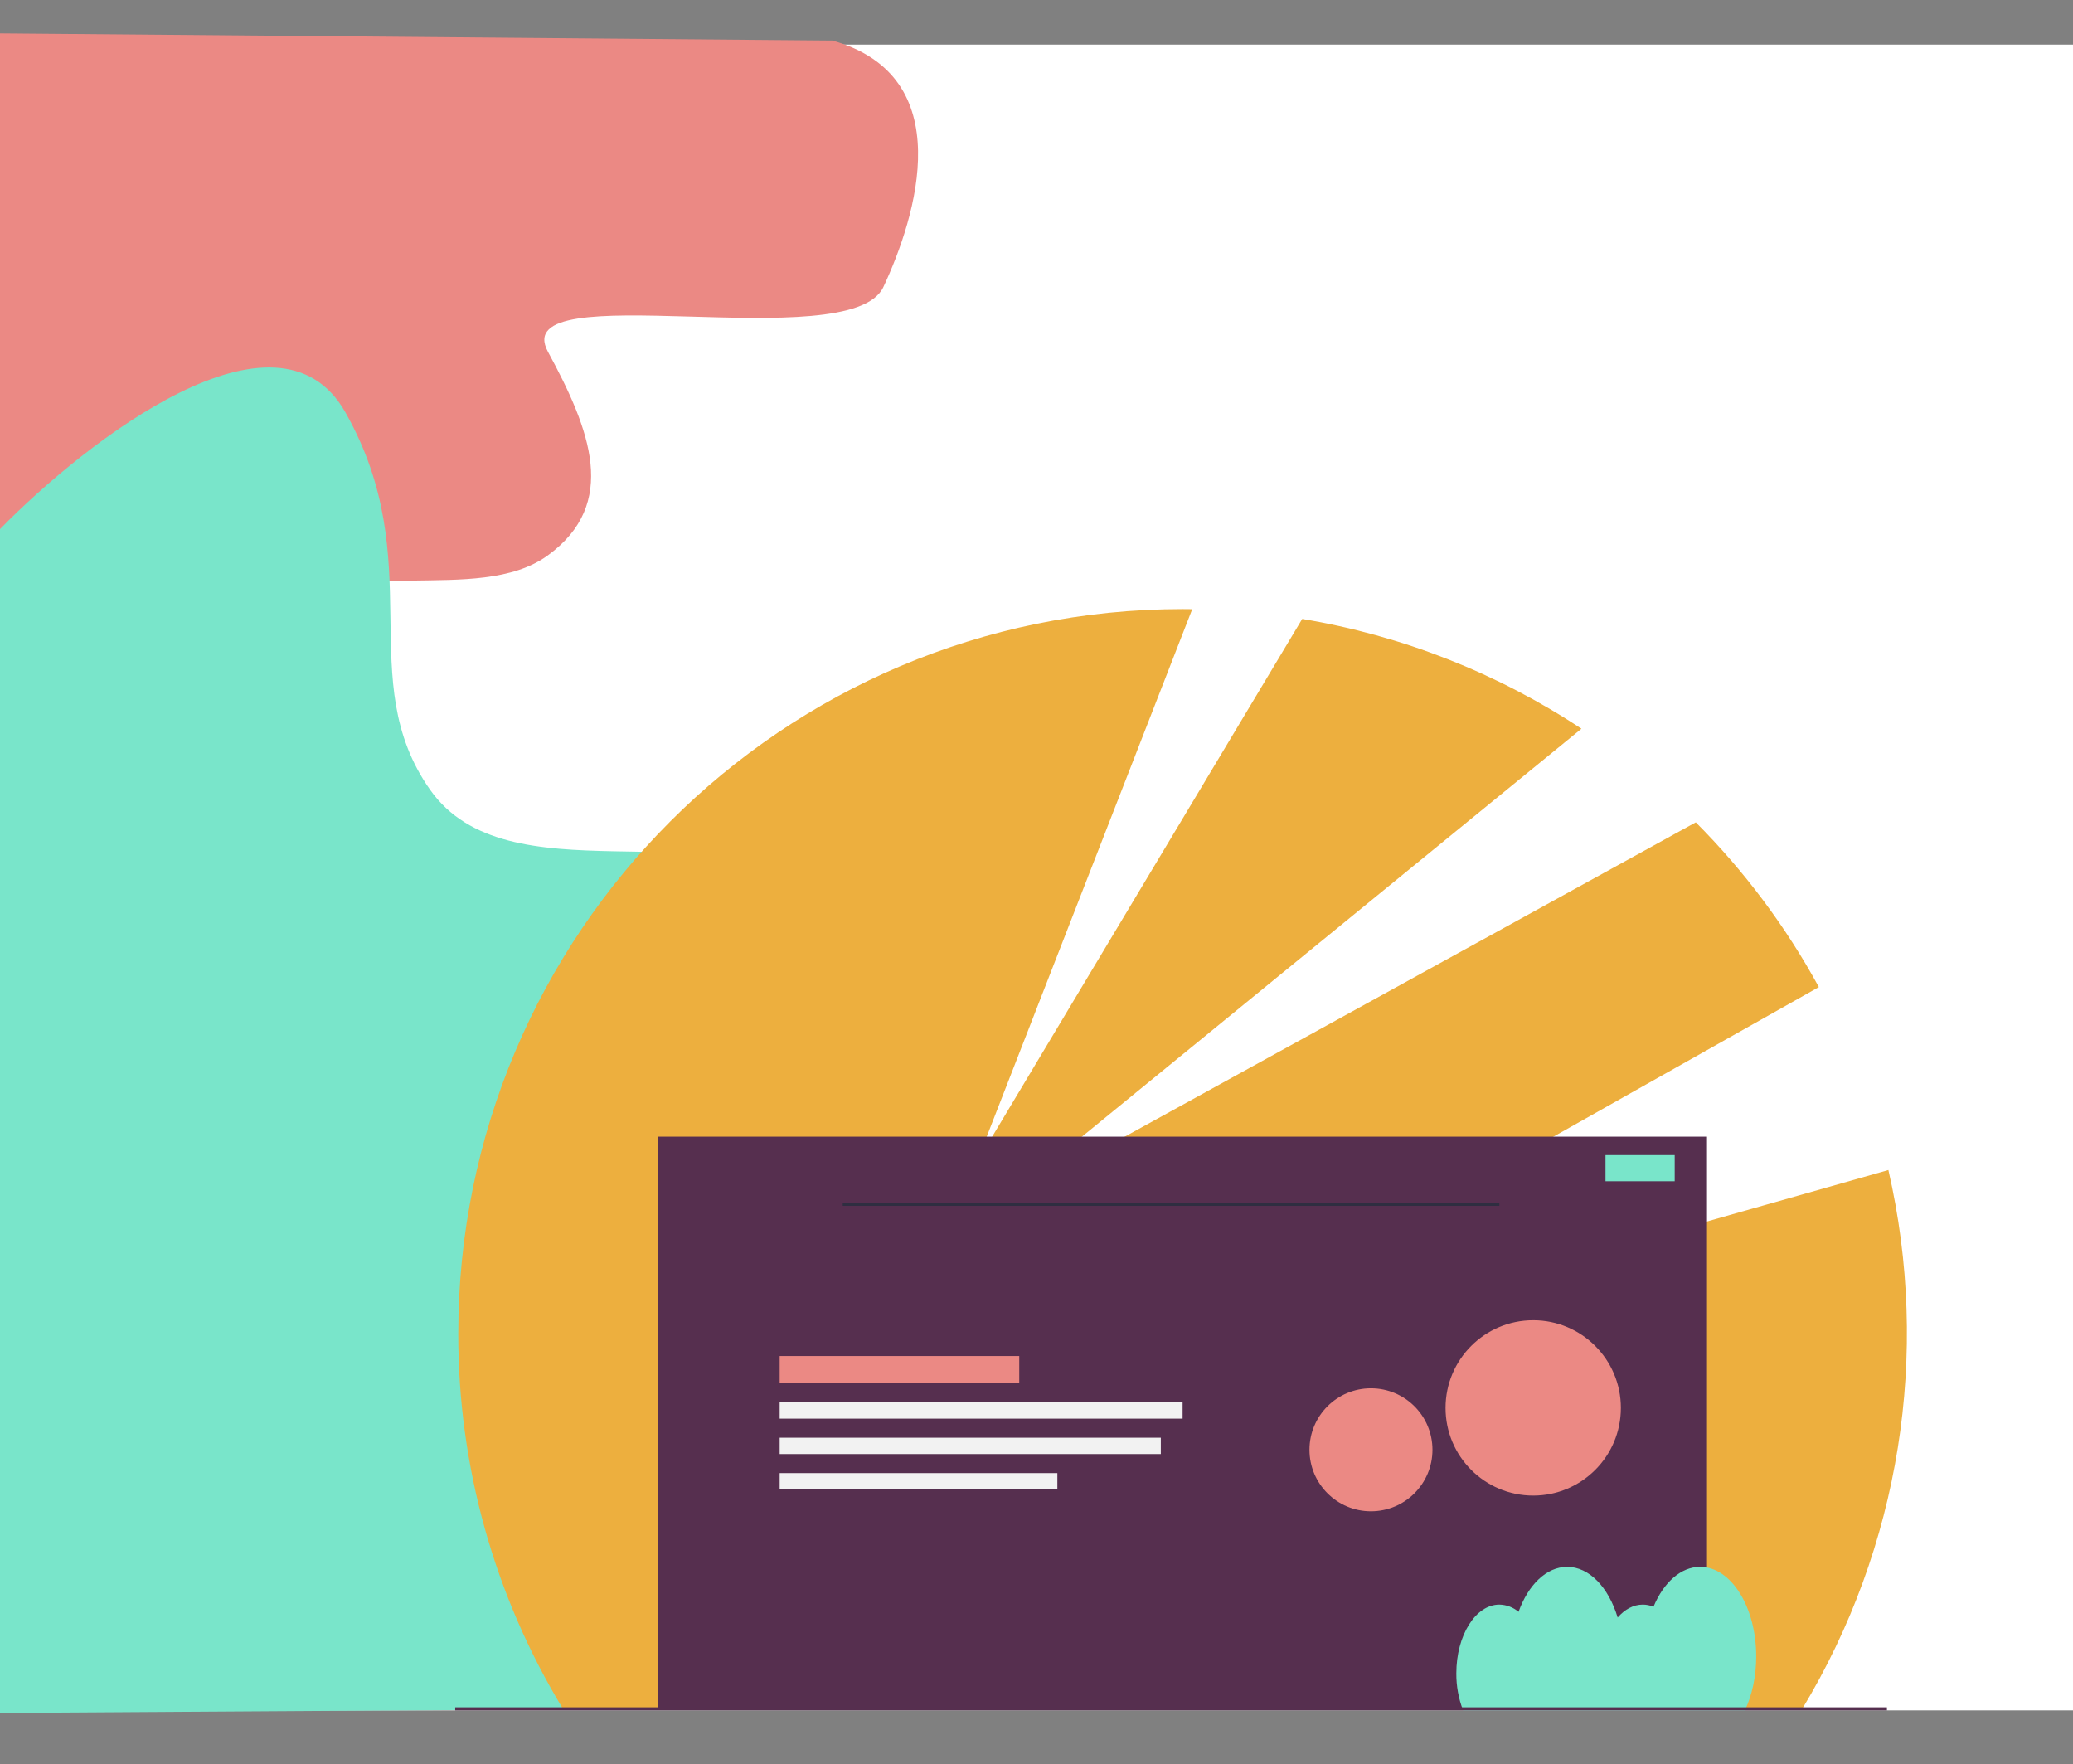 <svg width="1348" height="1147" viewBox="0 0 1348 1147" fill="none" xmlns="http://www.w3.org/2000/svg">
<rect x="0" y="0" width="1348" height="1147" fill="#808080" stroke="none"/>
<rect y="29" width="1348" height="1083" fill="white"/>
<path d="M150.515 558.017C121.026 607.339 37.885 546.267 -7.1872e-06 509.566V21.71L541.213 26.366C624.149 49.576 595.916 140.803 574.414 186.644C552.911 232.485 328.675 177.798 356.321 228.715C383.966 279.633 402.397 327.359 356.321 361.015C310.245 394.671 221.165 357.39 187.376 402.651C153.586 447.912 187.376 496.363 150.515 558.017Z" fill="#EB8984"/>
<path d="M224.638 268.159C180.627 190.225 56.542 286.242 0 343.992L0 1113.67L807.739 1108.5C931.519 1072.22 889.382 928.175 857.291 855.767C825.2 783.358 490.535 868.735 531.795 788.515C573.055 708.295 600.562 633.072 531.795 579.79C463.029 526.507 330.08 584.965 279.651 513.423C229.222 441.88 279.651 365.575 224.638 268.159Z" fill="#79E5CA"/>
<path d="M1227.95 760.698L712 907L1182.74 641.756C1161.28 602.439 1134.34 566.372 1102.72 534.638L646 786L1028.36 473.784C973.518 437.506 911.652 413.185 846.789 402.405L635 756L775.271 396.058C773.183 396.031 771.095 396 769 396C508.874 396 298 606.874 298 867C297.864 953.037 321.406 1037.45 366.05 1111H1171.95C1235.41 1005.94 1255.49 880.307 1227.95 760.698Z" fill="#EDAF3E"/>
<path d="M1110 739H428V1111H1110V739Z" fill="#562F4F"/>
<path d="M975 782H548V784H975V782Z" fill="#2F2E41"/>
<path d="M662.784 881.628H507V899.331H662.784V881.628Z" fill="#EB8984"/>
<path d="M769 911.723H507V922.345H769V911.723Z" fill="#F2F2F2"/>
<path d="M754.838 934.736H507V945.358H754.838V934.736Z" fill="#F2F2F2"/>
<path d="M687.568 957.75H507V968.372H687.568V957.75Z" fill="#F2F2F2"/>
<path d="M1142 1076.93C1142 1044.76 1125.68 1018.69 1105.54 1018.69C1092.89 1018.69 1081.74 1028.99 1075.21 1044.63C1073 1043.71 1070.63 1043.24 1068.24 1043.23C1062.14 1043.23 1056.51 1046.36 1051.91 1051.64C1046.02 1032.14 1033.53 1018.69 1019.07 1018.69C1005.54 1018.69 993.749 1030.46 987.456 1047.93C983.959 1044.97 979.553 1043.32 974.978 1043.23C959.526 1043.23 947 1063.25 947 1087.93C946.936 1096.16 948.432 1104.33 951.408 1112H1134.65C1139.26 1102.24 1142 1090.1 1142 1076.93Z" fill="#79E5CA"/>
<path d="M1227 1110H296V1112H1227V1110Z" fill="#562F4F"/>
<path d="M1089 751H1044V768H1089V751Z" fill="#79E5CA"/>
<path d="M996.995 972.371C1028.48 972.371 1054 946.849 1054 915.365C1054 883.882 1028.48 858.36 996.995 858.36C965.512 858.36 939.99 883.882 939.99 915.365C939.99 946.849 965.512 972.371 996.995 972.371Z" fill="#EB8984"/>
<path d="M891.493 982.581C913.578 982.581 931.482 964.677 931.482 942.592C931.482 920.507 913.578 902.604 891.493 902.604C869.408 902.604 851.504 920.507 851.504 942.592C851.504 964.677 869.408 982.581 891.493 982.581Z" fill="#EB8984"/>
</svg>
